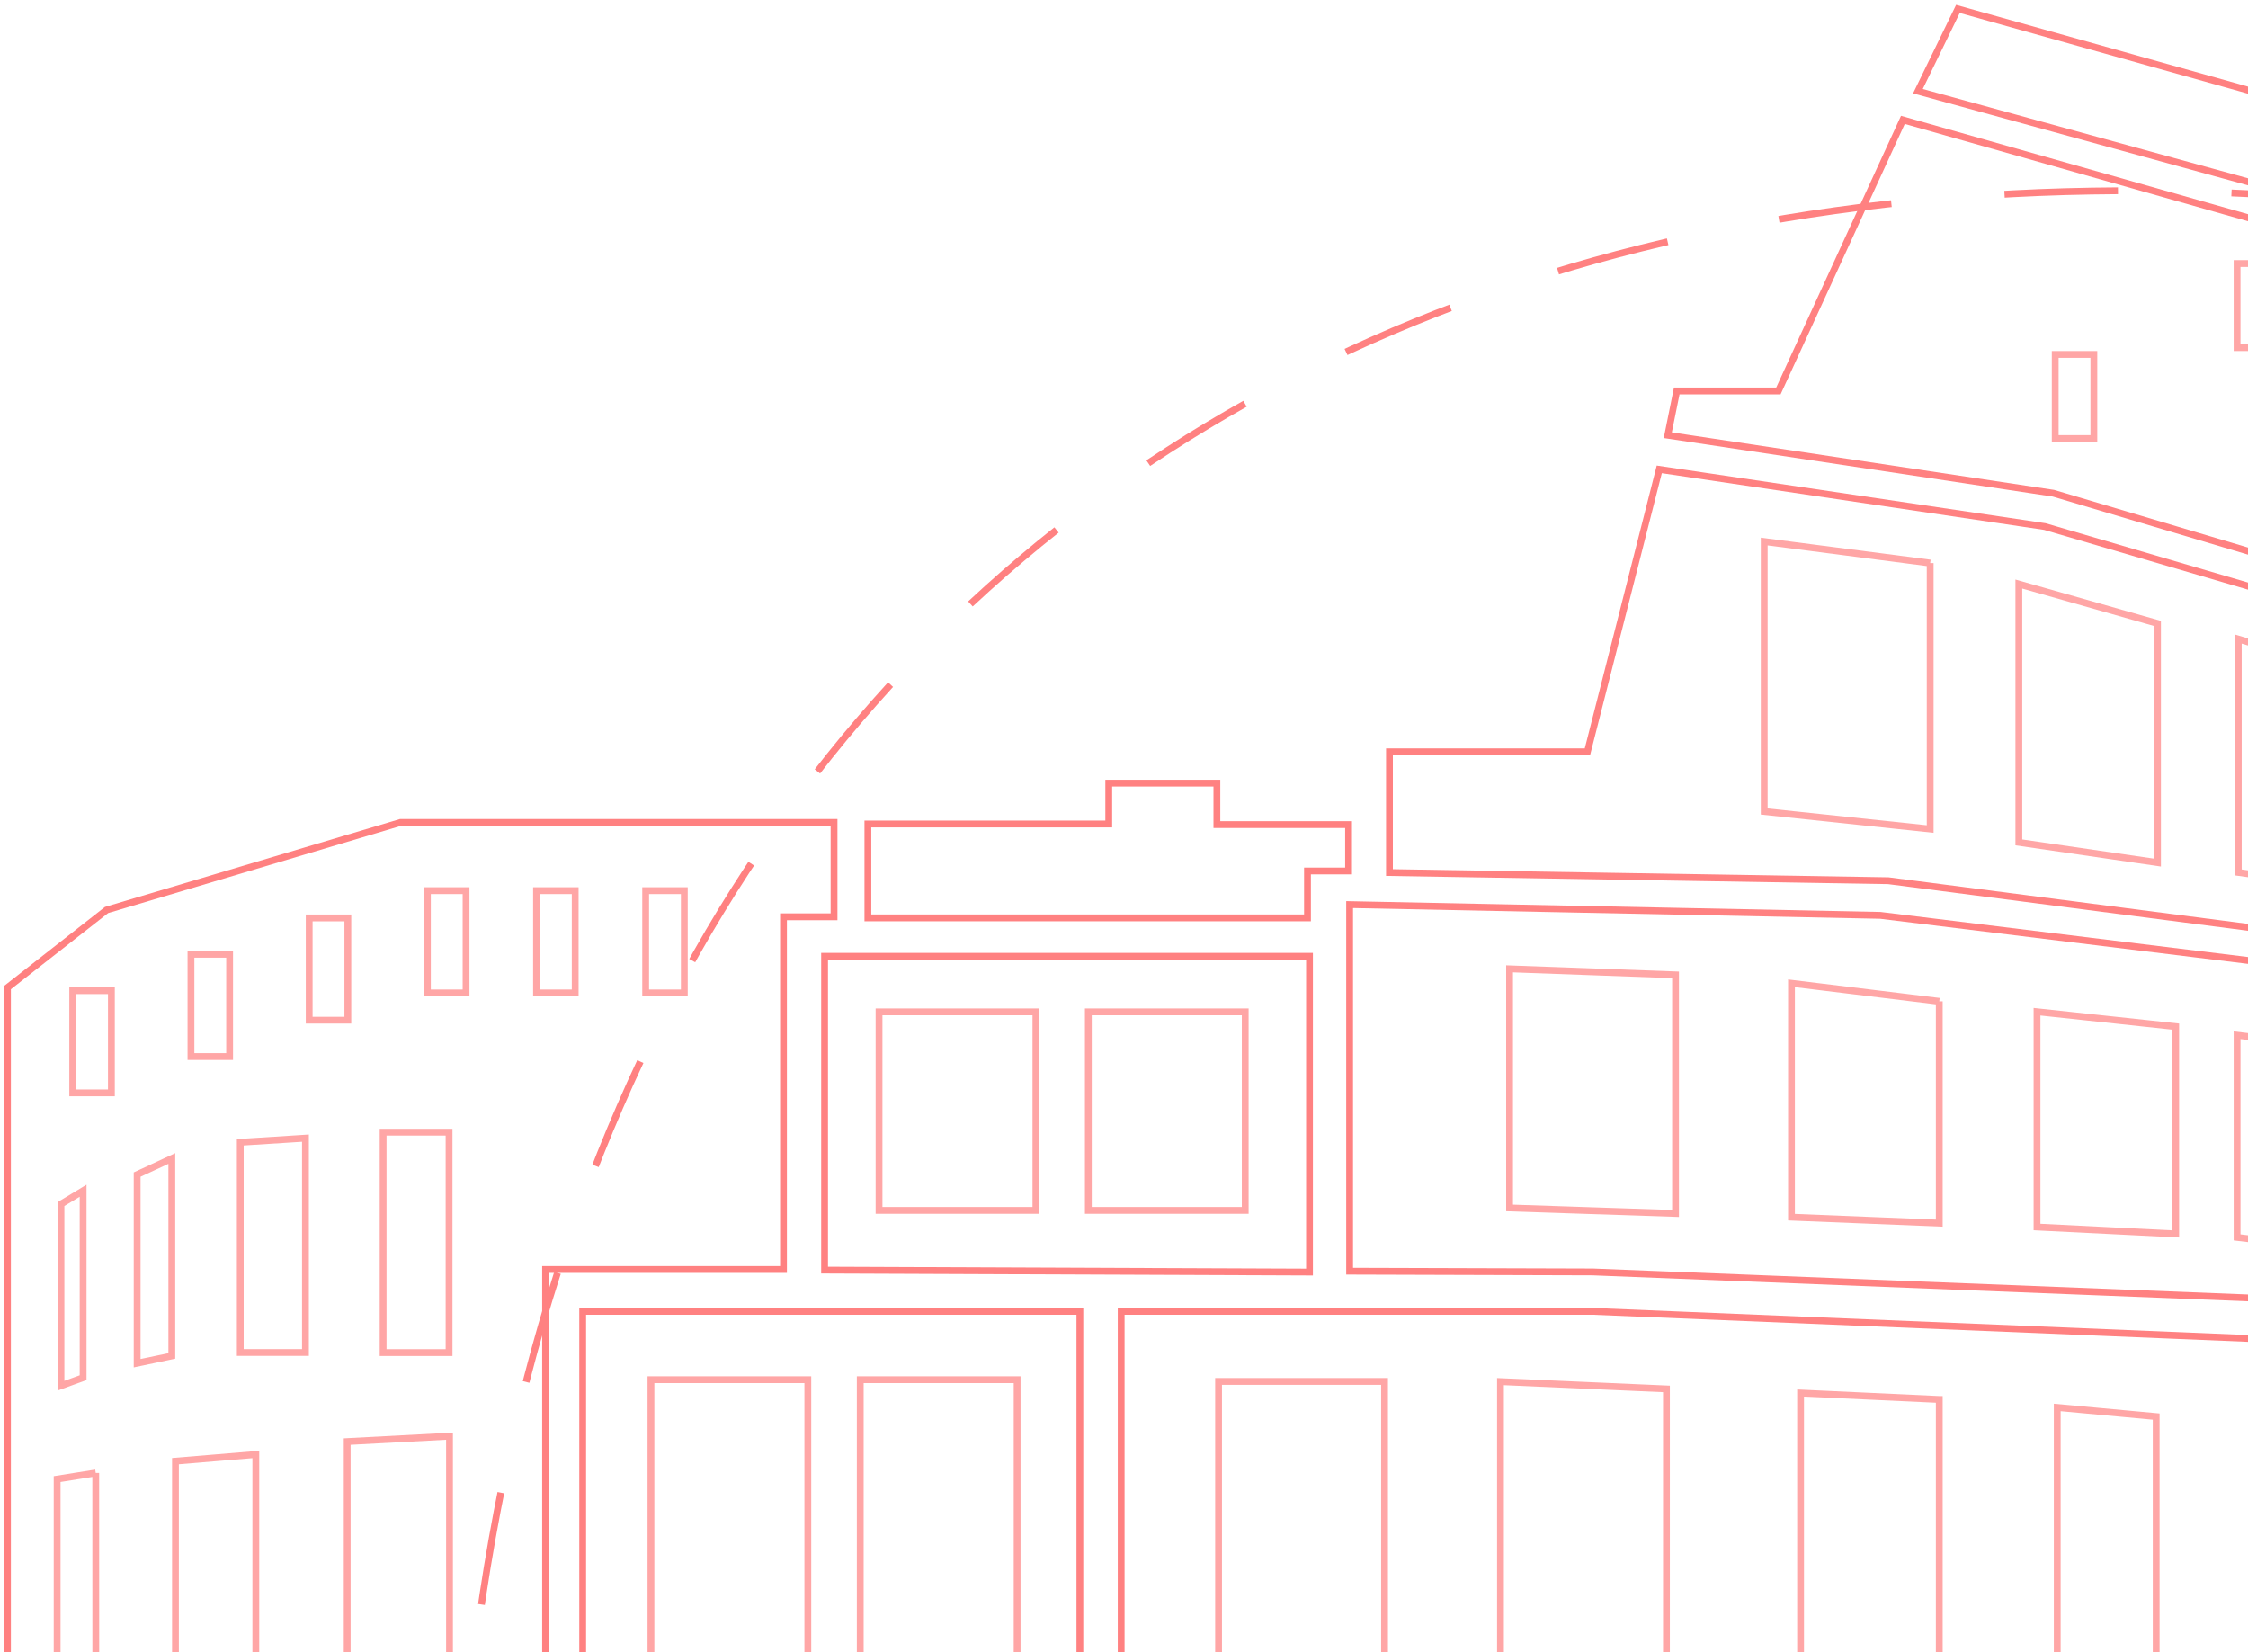 <svg width="396" height="291" viewBox="0 0 396 291" xmlns="http://www.w3.org/2000/svg"><title>colosseum</title><g stroke="#F00" stroke-width="1.2" fill="none" fill-rule="evenodd" opacity=".495"><path d="M495.434 305.018v-50.701l-97.112-18.468-117.69-4.867h-83.133v71.955z"/><path d="M495.327 248.383v-47.616l-67.086-27.64-97.013-11.894-93.483-1.896v64.57l42.844.131 119.263 4.724z"/><path d="M495.421 195.068v-47.93l-50.053-29.43-85.148-24.96-67.928-10.076-12.659 49.751h-34.87v21.264l87.875 1.441 97.321 12.613z"/><path d="M495.554 140.585V92.192l-40.427-29.508-50.203-21.805-69.72-19.76-21.927 47.743h-17.91l-1.578 7.793 67.933 10.22 85.239 25.35z"/><path d="M495.833 64.499v20.053l-36.7-26.998-51.96-22.462-69.32-19.028L344.9 1.572l68.698 19.24 51.736 21.193zm-393.191 234.5v-68.017h87.585v70.825zm42.613-75.282v-55.276h85.423v55.62zm7.628-62.047h77.439v-8.26h7.236v-8.166h-23.195v-7.304h-19.05v7.195h-42.43z"/><path d="M70.554 144.858l-51.786 15.431L1.32 173.956v125.357h94.787v-75.708h41.912v-62.123h8.903v-16.624z"/><path d="M379.824 249.514v48.641h-17.429v-50.25l17.429 1.609zm-38.21-3.014v53.256h-24.431v-54.392l24.43 1.136zm-48.059-1.858v51.912h-29.237v-53.201l29.237 1.289zm-78.897 51.912h-.6l.6.6v-.6zm29.237-53.228v53.228h-29.237v-53.228h29.237zm168.204-58.853v35.611l-18.023-2.133v-35.605l18.023 2.127zm-28.835-3.647v36.515l-24.431-1.216v-37.92l24.431 2.62zm-41.65-4.452v39.068l-26.033-1.051v-41.196l26.033 3.18zm-46.457-4.662v42.024l-29.237-.97v-42.117l29.237 1.063zm44.855-72.534v46.845l-29.237-3.089v-47.55l29.237 3.794zm40.048 10.635v42.122l-24.43-3.562v-45.5l24.43 6.94zm32.249 8.064v38.277l-18.023-2.488V112.56l18.023 5.317zm-11.424-71.454v14.809h-6.81V46.423h6.81zm-32.038 16.009V77.24h-6.81V62.432h6.81zM19.623 174.49h-6.81v18.01h6.81zm20.826-6.403h-6.81v18.01h6.81zm20.825-6.404h-6.81v18.01h6.81zm20.825-4.802h-6.81v18.01h6.81zm19.223 0h-6.81v18.01h6.81zm19.224 0h-6.81v18.01h6.81zM10.741 244.078v-31.99l3.901-2.353v32.928zm13.418-37.188l6.108-2.835v34.777l-6.108 1.282zm18.168 31.338v-37.027l11.48-.73v37.757zm36.778-38.807H67.489v38.821h11.616zm-62.239 60.016l.01 32.66h-6.81V260.52l6.8-1.082zm28.199-3.253v35.568H30.908V257.36l14.157-1.177zm34.12-3.221v38.789H61.16v-37.835l18.024-.954zm99.988-9.946h-27.635v53.228h27.635zm-36.869 0h-27.635v53.228h27.635zm77.048-64.787h-27.635v34.964h27.635zm-36.869 0h-27.635v34.964h27.635z" opacity=".704"/><path d="M80.81 322.403C93.628 93.092 266.08-5.085 486.82 47.433" stroke-dasharray="20"/></g></svg>
